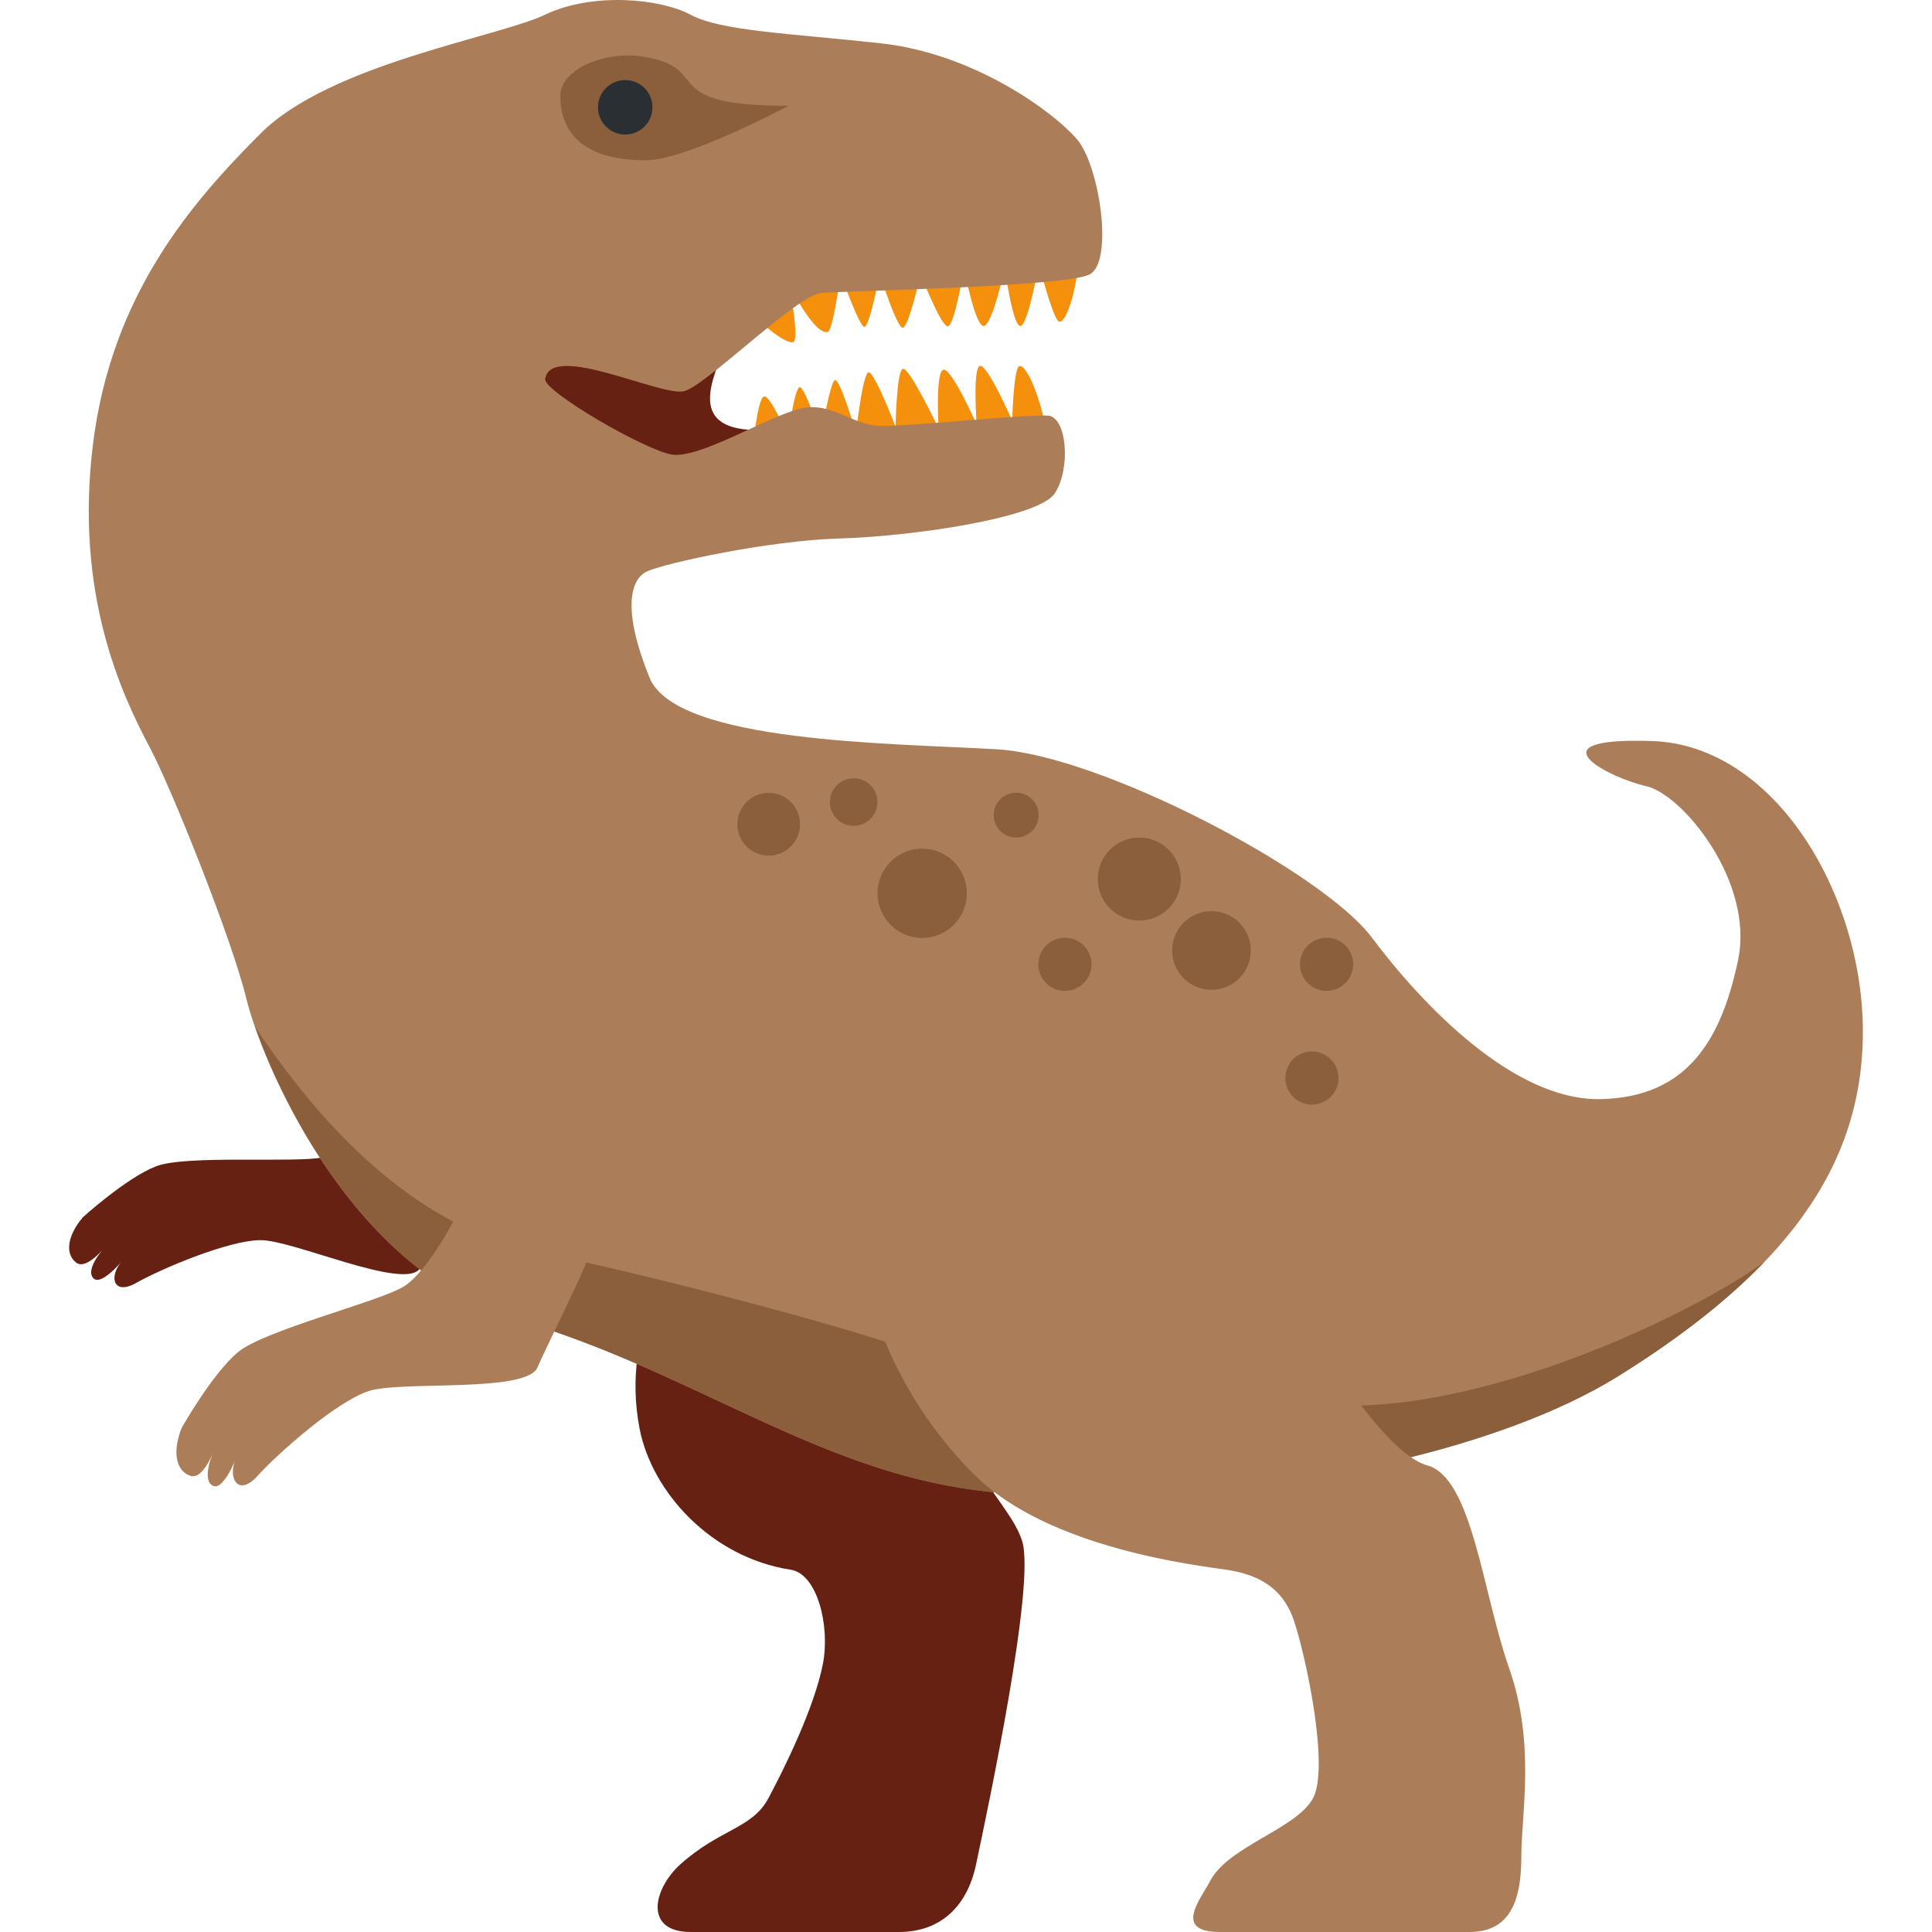 <?xml version="1.0" encoding="iso-8859-1"?>
<!-- Generator: Adobe Illustrator 19.0.0, SVG Export Plug-In . SVG Version: 6.00 Build 0)  -->
<svg version="1.1" id="Capa_1" xmlns="http://www.w3.org/2000/svg" xmlns:xlink="http://www.w3.org/1999/xlink" x="0px" y="0px"
	 viewBox="0 0 504.463 504.463" style="enable-background:new 0 0 504.463 504.463;" xml:space="preserve">
<g transform="matrix(1.25 0 0 -1.25 0 45)">
	<g>
		<g>
			<g>
				<path style="fill:#662113;" d="M141.982-225.223c0,0-12.55-15.667-8.385-37.183c2.56-13.255,14.95-26.931,31.573-29.491
					c5.552-0.865,8.26-11.696,6.724-19.661c-1.741-9.011-7.953-21.641-11.366-28.046c-3.425-6.417-10.126-6.394-18.375-13.801
					c-5.746-5.165-7.703-14.165,2.128-14.165h43.474c8.715,0,14.279,5.336,16.134,14.12c2.571,12.186,12.447,58.573,9.626,67.538
					c-2.014,6.417-8.841,11.537-13.244,23.927c-3.265,9.193,4.289,33.769,4.289,33.769L141.982-225.223z"/>
				<path style="fill:#662113;" d="M17.281-218.294c0,0,9.068,8.238,15.292,10.661c6.224,2.435,29.059,0.66,34.873,1.877
					c5.814,1.206,15.508,11.036,15.508,11.036s24.394-9.5,24.644-11.833c0.262-2.344-16.373-18.409-20.025-22.608
					c-3.652-4.187-26.351,6.11-33.109,6.11s-20.958-6.076-25.964-8.909c-4.995-2.833-5.803,1.49-2.97,4.597
					c0,0-4.562-5.575-6.133-3.527s2.628,6.508,2.628,6.508s-3.925-4.995-6.087-3.379C13.777-226.133,13.731-222.572,17.281-218.294"
					/>
				<path style="fill:#662113;" d="M152.392-34.201c-2.651-7.054-9.455-18.625,4.039-19.57c13.483-0.944,0.239-14.199-11.73-15.053
					c-11.969-0.853-50.87,15.815-46.592,25.646c4.278,9.83,21.39,20.514,34.634,17.954
					C145.987-27.796,152.392-34.201,152.392-34.201"/>
			</g>
			<g>
				<path style="fill:#F4900C;" d="M225.187-20.013c-0.887-6.576-2.662-11.378-3.914-11.196c-1.24,0.171-4.267,12.083-4.267,12.083
					s-2.31-13.153-3.903-12.971c-1.604,0.171-3.209,12.083-3.209,12.083s-2.662-12.095-4.437-12.095
					c-1.786,0.011-4.096,12.095-4.096,12.095s-1.934-11.969-3.356-12.14c-1.422-0.182-5.712,10.911-5.712,10.911
					s-2.48-11.218-3.732-11.218c-1.24,0-4.801,11.218-4.801,11.218s-2.128-11.036-3.197-11.036s-4.972,11.036-4.972,11.036
					s-1.582-11.833-2.674-12.106c-2.913-0.705-8.192,10.138-8.192,10.138s2.48-12.072,0.91-12.277
					c-2.674-0.364-11.207,8.363-11.207,8.363s10.843,10.843,19.558,12.618c8.715,1.786,45.693,8.897,49.96,7.293
					C228.214-8.817,225.187-20.013,225.187-20.013"/>
				<path style="fill:#F4900C;" d="M217.985-51.211c-1.559,6.451-3.823,11.036-5.052,10.741c-1.217-0.307-1.49-11.423-1.49-11.423
					s-5.154,11.799-6.736,11.457c-1.57-0.341-0.694-12.22-0.694-12.22s-5.143,11.617-6.906,11.435
					c-1.764-0.182-1.047-12.265-1.047-12.265s-5.939,12.436-7.373,12.459c-1.434,0.034-1.604-12.14-1.604-12.14
					s-4.403,11.526-5.643,11.389c-1.24-0.125-2.628-12.607-2.628-12.607s-3.288,11.105-4.358,10.991
					c-1.058-0.114-2.913-11.56-2.913-11.56s-3.345,9.842-4.437,10.081c-1.104,0.239-2.514-10.274-2.514-10.274
					s-3.288,7.771-4.779,8.329c-1.49,0.558-2.458-10.001-2.458-10.001s1.422-4.289,10.274-5.154
					c8.852-0.876,46.364-4.13,50.438-2.094C222.15-62.043,217.985-51.211,217.985-51.211"/>
			</g>
			<path style="fill:#AB7E59;" d="M113.879-43.144c1.297,7.771,24.36-3.846,29.059-2.56c4.71,1.274,23.506,20.082,28.638,20.514
				c5.131,0.421,50.87,1.274,55.99,3.846c5.131,2.56,2.139,22.653-2.56,28.206c-4.699,5.564-21.367,17.954-41.028,20.093
				c-19.661,2.139-33.337,2.56-39.754,5.985c-6.406,3.413-20.514,4.699-30.345,0c-9.83-4.71-44.874-10.263-59.415-24.792
				C39.934-6.383,23.266-25.622,19.42-56.82c-3.846-31.198,5.871-52.031,11.969-63.511c4.471-8.442,17.089-39.925,20.082-52.315
				c2.992-12.402,21.003-56.639,56.138-66.901c35.146-10.251,60.974-30.128,93.036-35.26c36.5-5.837,103.435,2.139,137.626,23.518
				c34.19,21.367,50.859,43.167,50.859,71.794c0,28.638-18.375,59.847-44.021,60.7c-25.646,0.853-8.977-7.691-1.286-9.409
				c7.691-1.707,22.653-20.082,19.24-36.329c-3.425-16.236-10.263-28.638-28.638-29.059c-18.375-0.432-37.615,20.082-47.878,33.769
				c-10.251,13.676-56.411,37.99-78.211,39.299c-21.8,1.297-67.106,1.297-72.658,14.973c-5.564,13.676-4.278,20.526-0.432,22.232
				c3.846,1.707,25.225,6.406,40.175,6.838c14.962,0.421,41.461,4.267,44.885,9.398c3.413,5.131,2.56,15.815-1.286,16.247
				c-3.846,0.421-27.785-2.139-34.623-2.139c-6.838,0-10.684,5.552-17.954,3.425c-7.259-2.139-20.514-10.263-26.066-9.409
				S113.446-45.704,113.879-43.144"/>
			<g>
				<path style="fill:#8B5E3C;" d="M295.036-256.66c-30.64-4.415-89.27,5.302-106.473,11.173
					c-17.203,5.871-52.508,14.996-77.38,20.264c-24.872,5.279-44.191,26.158-57.845,46.638
					c5.905-16.885,23.541-51.962,54.329-60.951c35.146-10.263,60.974-30.128,93.036-35.26c36.5-5.837,103.435,2.139,137.626,23.506
					c12.413,7.76,22.437,15.576,30.265,23.745C357.818-235.599,325.528-252.268,295.036-256.66"/>
				<path style="fill:#8B5E3C;" d="M134.199,24.189c15.201-2.367,2.31-10.342,30.527-10.286c0,0-21.311-11.378-29.855-11.378
					c-14.757,0-17.84,7.327-17.829,13.449C117.042,21.482,126.235,25.43,134.199,24.189"/>
			</g>
			<path style="fill:#292F33;" d="M136.293,13.585c0-3.14-2.549-5.689-5.689-5.689c-3.14,0-5.689,2.549-5.689,5.689
				s2.549,5.689,5.689,5.689C133.744,19.274,136.293,16.726,136.293,13.585"/>
			<g>
				<path style="fill:#AB7E59;" d="M183.283-239.752c0,0,4.824-17.101,20.434-32.484c15.61-15.383,46.888-18.807,52.452-19.661
					c5.552-0.853,11.571-2.992,14.131-10.684c2.571-7.691,7.407-30.618,3.982-37.023c-3.425-6.417-17.613-9.99-21.47-17.26
					c-2.162-4.062-7.771-10.706,2.059-10.706h52.065c8.715,0,10.854,6.861,10.854,15.838c0,8.977,2.992,23.507-2.571,39.322
					c-5.552,15.815-7.691,39.743-17.089,42.314c-9.409,2.56-24.371,28.206-24.371,28.206L183.283-239.752z"/>
				<path style="fill:#AB7E59;" d="M37.932-262.303c0,0,6.36,11.332,11.799,15.872c5.439,4.528,29.013,10.422,34.452,13.596
					c5.439,3.174,11.901,16.316,11.901,16.316s27.728-1.354,28.763-3.63c1.047-2.264-10.286-24.018-12.55-29.457
					c-2.276-5.45-28.57-2.731-35.362-4.995c-6.804-2.264-19.046-13.141-23.12-17.681c-4.085-4.528-6.349-0.444-4.54,3.63
					c0,0-2.719-7.145-4.983-5.609c-2.264,1.536,0.455,7.43,0.455,7.43s-2.264-6.349-4.983-5.45
					C37.045-271.371,35.793-267.798,37.932-262.303"/>
			</g>
			<g>
				<path style="fill:#8B5E3C;" d="M167.127-136.18c0-3.618-2.935-6.554-6.554-6.554s-6.554,2.935-6.554,6.554
					s2.935,6.554,6.554,6.554S167.127-132.562,167.127-136.18"/>
				<path style="fill:#8B5E3C;" d="M201.954-150.596c0-5.154-4.176-9.33-9.33-9.33c-5.143,0-9.318,4.176-9.318,9.33
					c0,5.154,4.176,9.33,9.318,9.33C197.778-141.266,201.954-145.442,201.954-150.596"/>
				<path style="fill:#8B5E3C;" d="M183.283-131.538c0-2.742-2.219-4.961-4.961-4.961s-4.961,2.219-4.961,4.961
					c0,2.742,2.219,4.961,4.961,4.961S183.283-128.796,183.283-131.538"/>
				<path style="fill:#8B5E3C;" d="M216.961-134.269c0-2.594-2.105-4.688-4.688-4.688c-2.594,0-4.699,2.094-4.699,4.688
					c0,2.594,2.105,4.688,4.699,4.688C214.856-129.581,216.961-131.675,216.961-134.269"/>
				<path style="fill:#8B5E3C;" d="M246.657-147.626c0-4.79-3.88-8.67-8.67-8.67s-8.681,3.88-8.681,8.67
					c0,4.79,3.891,8.67,8.681,8.67S246.657-142.836,246.657-147.626"/>
				<path style="fill:#8B5E3C;" d="M279.596-189.189c0-3.072-2.48-5.552-5.552-5.552c-3.061,0-5.552,2.48-5.552,5.552
					c0,3.072,2.492,5.552,5.552,5.552C277.116-183.637,279.596-186.117,279.596-189.189"/>
			</g>
			<path id="SVGCleanerId_0" style="fill:#8B5E3C;" d="M227.998-165.433c0-3.072-2.48-5.552-5.552-5.552
				c-3.061,0-5.552,2.48-5.552,5.552c0,3.061,2.492,5.552,5.552,5.552C225.517-159.88,227.998-162.372,227.998-165.433"/>
			<g transform="translate(4.416)">
				<path id="SVGCleanerId_0_1_" style="fill:#8B5E3C;" d="M278.242-165.433c0-3.072-2.48-5.552-5.552-5.552
					c-3.061,0-5.552,2.48-5.552,5.552c0,3.061,2.492,5.552,5.552,5.552C275.762-159.88,278.242-162.372,278.242-165.433"/>
			</g>
			<path style="fill:#8B5E3C;" d="M261.278-162.543c0-4.54-3.675-8.215-8.215-8.215s-8.215,3.675-8.215,8.215
				s3.675,8.215,8.215,8.215S261.278-158.003,261.278-162.543"/>
		</g>
	</g>
</g>
<g>
</g>
<g>
</g>
<g>
</g>
<g>
</g>
<g>
</g>
<g>
</g>
<g>
</g>
<g>
</g>
<g>
</g>
<g>
</g>
<g>
</g>
<g>
</g>
<g>
</g>
<g>
</g>
<g>
</g>
</svg>
